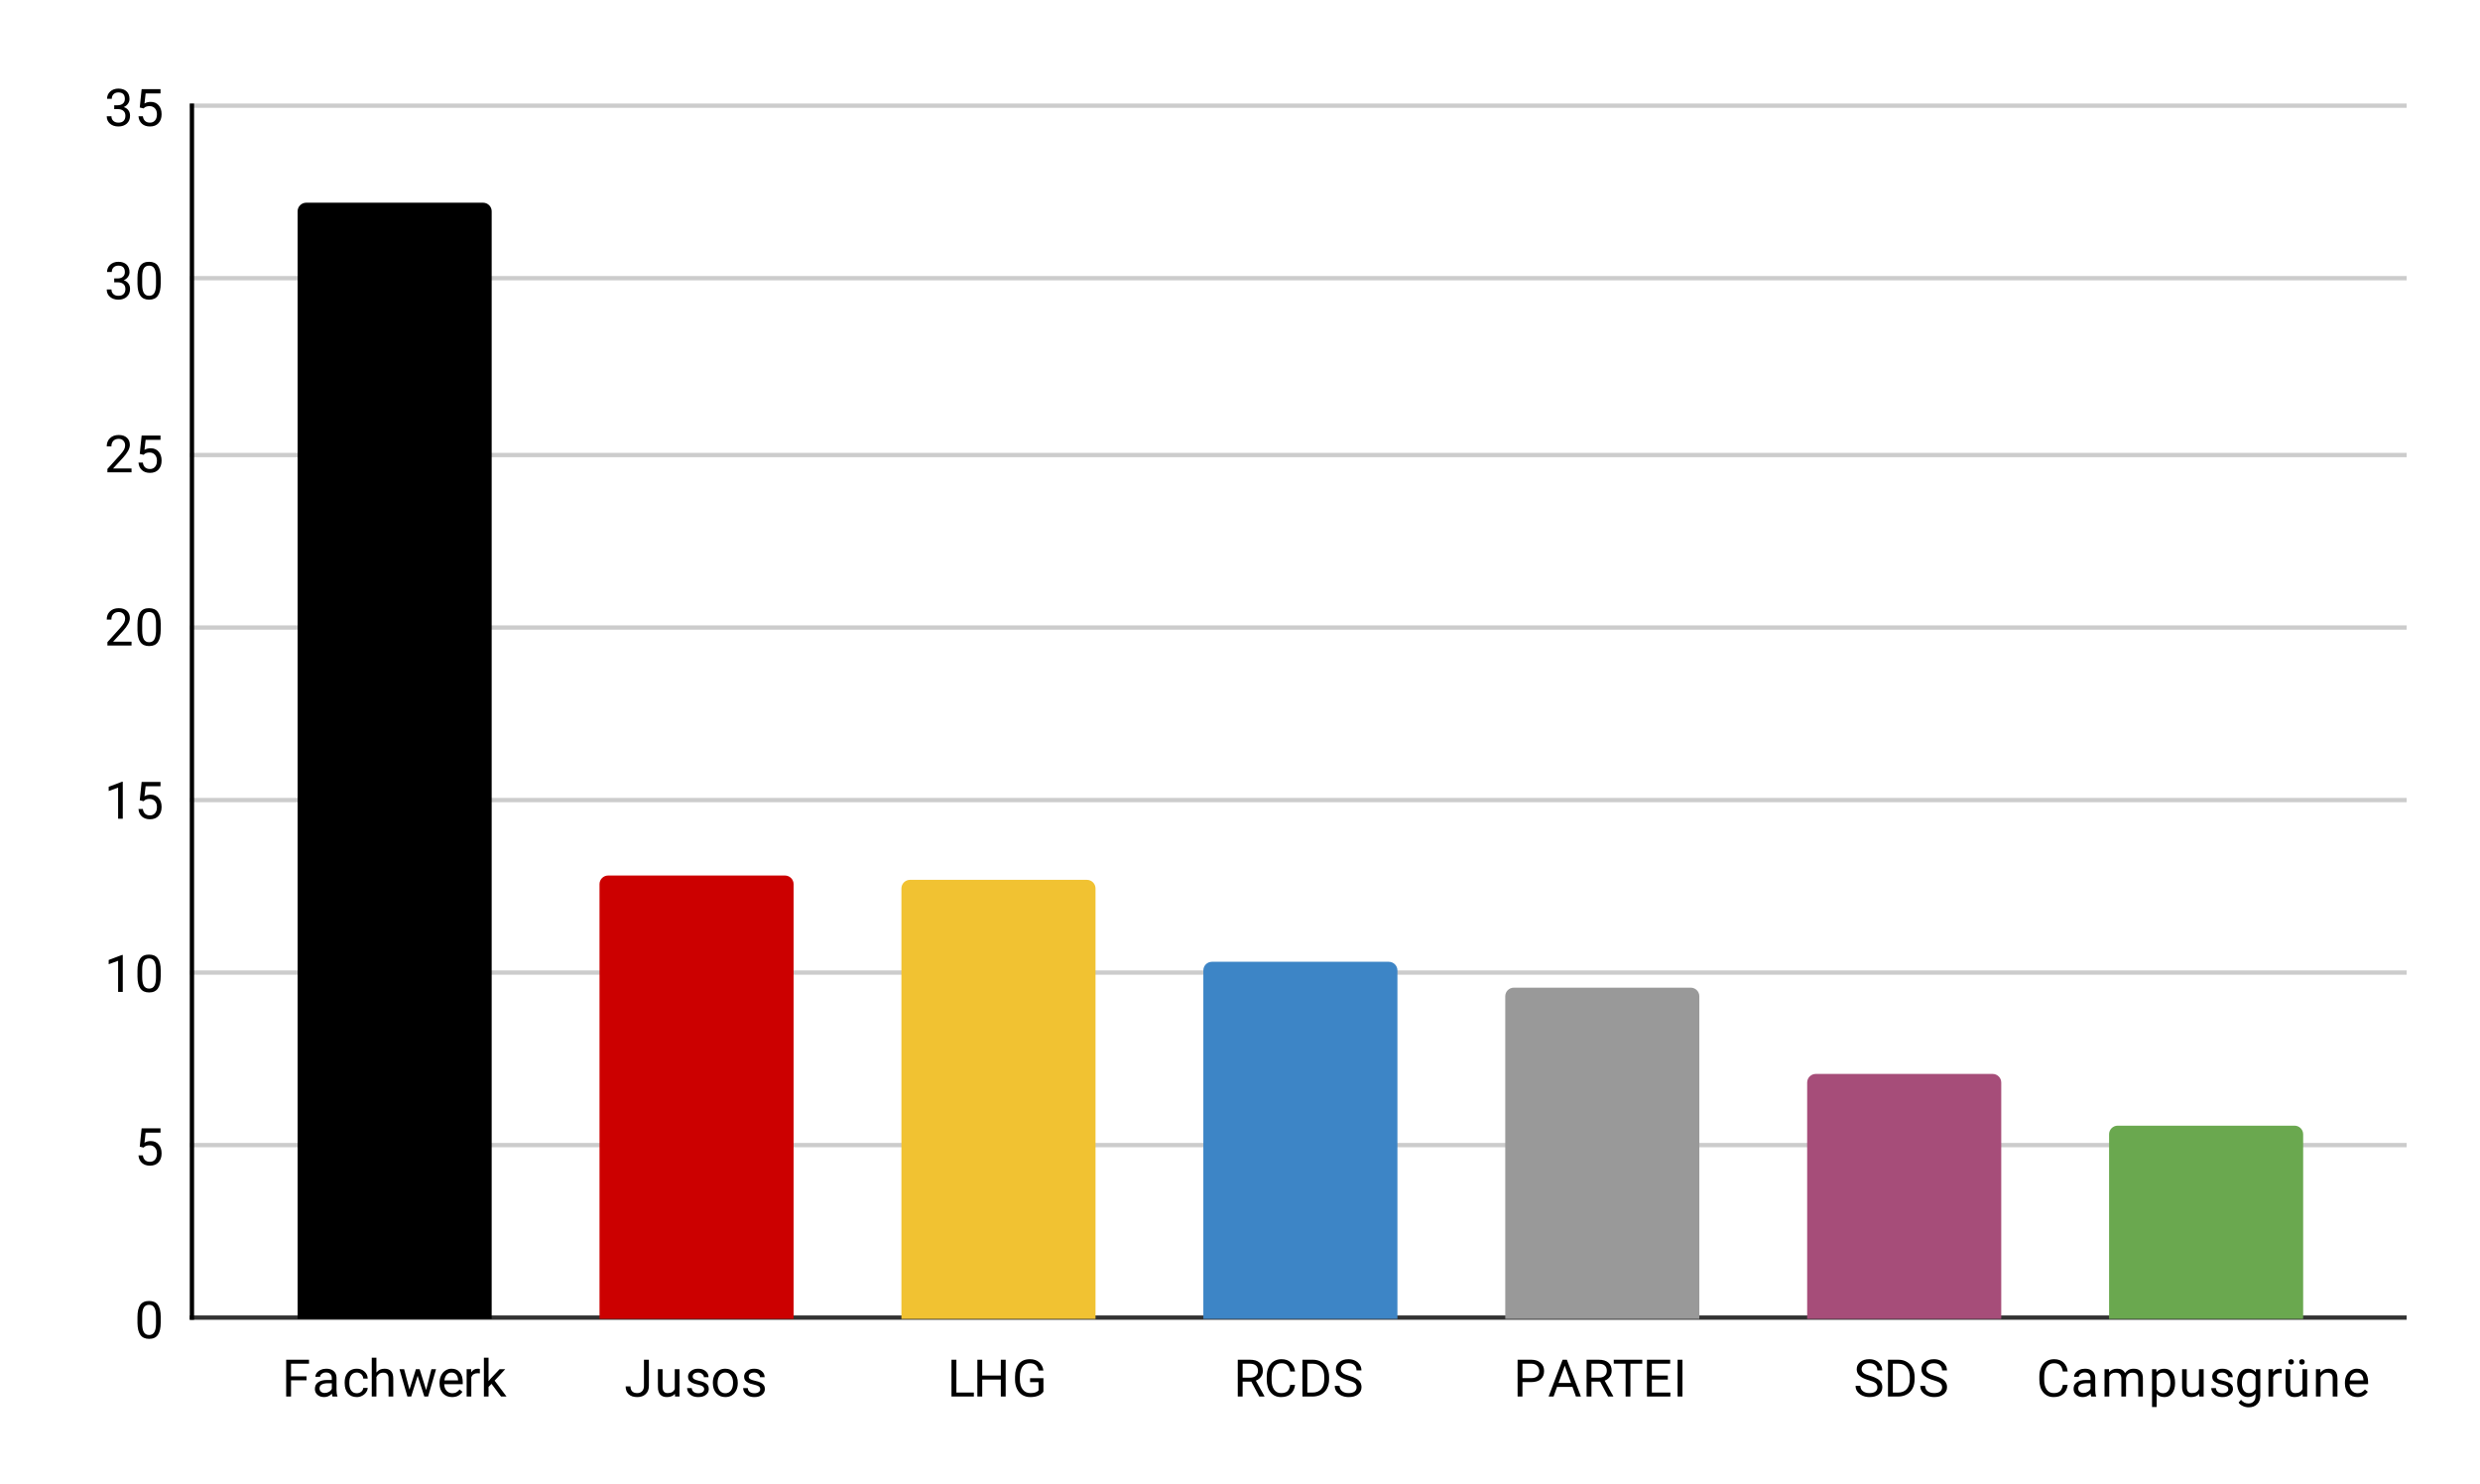 <svg version="1.1" viewBox="0.0 0.0 575.0 344.0" fill="none" stroke="none" stroke-linecap="square" stroke-miterlimit="10" width="575" height="344" xmlns:xlink="http://www.w3.org/1999/xlink" xmlns="http://www.w3.org/2000/svg"><path fill="#ffffff" d="M0 0L575.0 0L575.0 344.0L0 344.0L0 0Z" fill-rule="nonzero"/><path stroke="#333333" stroke-width="1.0" stroke-linecap="butt" d="M44.5 305.5L557.5 305.5" fill-rule="nonzero"/><path stroke="#cccccc" stroke-width="1.0" stroke-linecap="butt" d="M44.5 265.5L557.5 265.5" fill-rule="nonzero"/><path stroke="#cccccc" stroke-width="1.0" stroke-linecap="butt" d="M44.5 225.5L557.5 225.5" fill-rule="nonzero"/><path stroke="#cccccc" stroke-width="1.0" stroke-linecap="butt" d="M44.5 185.5L557.5 185.5" fill-rule="nonzero"/><path stroke="#cccccc" stroke-width="1.0" stroke-linecap="butt" d="M44.5 145.5L557.5 145.5" fill-rule="nonzero"/><path stroke="#cccccc" stroke-width="1.0" stroke-linecap="butt" d="M44.5 105.5L557.5 105.5" fill-rule="nonzero"/><path stroke="#cccccc" stroke-width="1.0" stroke-linecap="butt" d="M44.5 64.5L557.5 64.5" fill-rule="nonzero"/><path stroke="#cccccc" stroke-width="1.0" stroke-linecap="butt" d="M44.5 24.5L557.5 24.5" fill-rule="nonzero"/><path stroke="#000000" stroke-width="1.0" stroke-linecap="butt" d="M44.5 305.5L44.5 24.5" fill-rule="nonzero"/><clipPath id="id_0"><path d="M44.2 24.7L557.8 24.7L557.8 305.8L44.2 305.8L44.2 24.7Z" clip-rule="nonzero"/></clipPath><path stroke="#000000" stroke-width="2.0" stroke-linecap="butt" stroke-opacity="0.0" clip-path="url(#id_0)" d="M114.0 306.0L69.0 306.0L69.0 49.0C69.0 47.895 69.895 47.0 71.0 47.0L112.0 47.0C113.105 47.0 114.0 47.895 114.0 49.0Z" fill-rule="nonzero"/><path fill="#000000" clip-path="url(#id_0)" d="M114.0 306.0L69.0 306.0L69.0 49.0C69.0 47.895 69.895 47.0 71.0 47.0L112.0 47.0C113.105 47.0 114.0 47.895 114.0 49.0Z" fill-rule="nonzero"/><path stroke="#000000" stroke-width="2.0" stroke-linecap="butt" stroke-opacity="0.0" clip-path="url(#id_0)" d="M184.0 306.0L139.0 306.0L139.0 205.0C139.0 203.895 139.895 203.0 141.0 203.0L182.0 203.0C183.105 203.0 184.0 203.895 184.0 205.0Z" fill-rule="nonzero"/><path fill="#cc0000" clip-path="url(#id_0)" d="M184.0 306.0L139.0 306.0L139.0 205.0C139.0 203.895 139.895 203.0 141.0 203.0L182.0 203.0C183.105 203.0 184.0 203.895 184.0 205.0Z" fill-rule="nonzero"/><path stroke="#000000" stroke-width="2.0" stroke-linecap="butt" stroke-opacity="0.0" clip-path="url(#id_0)" d="M254.0 306.0L209.0 306.0L209.0 206.0C209.0 204.895 209.895 204.0 211.0 204.0L252.0 204.0C253.105 204.0 254.0 204.895 254.0 206.0Z" fill-rule="nonzero"/><path fill="#f1c232" clip-path="url(#id_0)" d="M254.0 306.0L209.0 306.0L209.0 206.0C209.0 204.895 209.895 204.0 211.0 204.0L252.0 204.0C253.105 204.0 254.0 204.895 254.0 206.0Z" fill-rule="nonzero"/><path stroke="#000000" stroke-width="2.0" stroke-linecap="butt" stroke-opacity="0.0" clip-path="url(#id_0)" d="M324.0 306.0L279.0 306.0L279.0 225.0C279.0 223.895 279.895 223.0 281.0 223.0L322.0 223.0C323.105 223.0 324.0 223.895 324.0 225.0Z" fill-rule="nonzero"/><path fill="#3d85c6" clip-path="url(#id_0)" d="M324.0 306.0L279.0 306.0L279.0 225.0C279.0 223.895 279.895 223.0 281.0 223.0L322.0 223.0C323.105 223.0 324.0 223.895 324.0 225.0Z" fill-rule="nonzero"/><path stroke="#000000" stroke-width="2.0" stroke-linecap="butt" stroke-opacity="0.0" clip-path="url(#id_0)" d="M394.0 306.0L349.0 306.0L349.0 231.0C349.0 229.895 349.895 229.0 351.0 229.0L392.0 229.0C393.105 229.0 394.0 229.895 394.0 231.0Z" fill-rule="nonzero"/><path fill="#999999" clip-path="url(#id_0)" d="M394.0 306.0L349.0 306.0L349.0 231.0C349.0 229.895 349.895 229.0 351.0 229.0L392.0 229.0C393.105 229.0 394.0 229.895 394.0 231.0Z" fill-rule="nonzero"/><path stroke="#000000" stroke-width="2.0" stroke-linecap="butt" stroke-opacity="0.0" clip-path="url(#id_0)" d="M464.0 306.0L419.0 306.0L419.0 251.0C419.0 249.895 419.895 249.0 421.0 249.0L462.0 249.0C463.105 249.0 464.0 249.895 464.0 251.0Z" fill-rule="nonzero"/><path fill="#a64d79" clip-path="url(#id_0)" d="M464.0 306.0L419.0 306.0L419.0 251.0C419.0 249.895 419.895 249.0 421.0 249.0L462.0 249.0C463.105 249.0 464.0 249.895 464.0 251.0Z" fill-rule="nonzero"/><path stroke="#000000" stroke-width="2.0" stroke-linecap="butt" stroke-opacity="0.0" clip-path="url(#id_0)" d="M534.0 306.0L489.0 306.0L489.0 263.0C489.0 261.895 489.895 261.0 491.0 261.0L532.0 261.0C533.105 261.0 534.0 261.895 534.0 263.0Z" fill-rule="nonzero"/><path fill="#6aa84f" clip-path="url(#id_0)" d="M534.0 306.0L489.0 306.0L489.0 263.0C489.0 261.895 489.895 261.0 491.0 261.0L532.0 261.0C533.105 261.0 534.0 261.895 534.0 263.0Z" fill-rule="nonzero"/><path fill="#000000" d="M37.263 306.659Q37.263 308.566 36.606 309.503Q35.966 310.425 34.575 310.425Q33.216 310.425 32.559 309.519Q31.903 308.613 31.872 306.8L31.872 305.363Q31.872 303.472 32.513 302.566Q33.169 301.644 34.559 301.644Q35.934 301.644 36.591 302.534Q37.247 303.409 37.263 305.253L37.263 306.659ZM36.169 305.175Q36.169 303.8 35.778 303.175Q35.403 302.534 34.559 302.534Q33.731 302.534 33.341 303.175Q32.966 303.8 32.966 305.097L32.966 306.831Q32.966 308.206 33.356 308.878Q33.763 309.534 34.575 309.534Q35.372 309.534 35.763 308.909Q36.153 308.284 36.169 306.956L36.169 305.175Z" fill-rule="nonzero"/><path fill="#000000" d="M32.403 265.862L32.841 261.612L37.216 261.612L37.216 262.612L33.763 262.612L33.497 264.94Q34.138 264.565 34.934 264.565Q36.091 264.565 36.778 265.346Q37.466 266.112 37.466 267.424Q37.466 268.737 36.747 269.502Q36.044 270.268 34.763 270.268Q33.638 270.268 32.919 269.643Q32.2 269.002 32.106 267.893L33.122 267.893Q33.231 268.627 33.653 269.002Q34.075 269.377 34.763 269.377Q35.513 269.377 35.95 268.862Q36.388 268.346 36.388 267.44Q36.388 266.58 35.919 266.065Q35.45 265.549 34.669 265.549Q33.966 265.549 33.559 265.846L33.278 266.08L32.403 265.862Z" fill-rule="nonzero"/><path fill="#000000" d="M28.466 229.986L27.387 229.986L27.387 222.767L25.2 223.564L25.2 222.579L28.309 221.408L28.466 221.408L28.466 229.986ZM37.263 226.345Q37.263 228.251 36.606 229.189Q35.966 230.111 34.575 230.111Q33.216 230.111 32.559 229.204Q31.903 228.298 31.872 226.486L31.872 225.048Q31.872 223.158 32.513 222.251Q33.169 221.329 34.559 221.329Q35.934 221.329 36.591 222.22Q37.247 223.095 37.263 224.939L37.263 226.345ZM36.169 224.861Q36.169 223.486 35.778 222.861Q35.403 222.22 34.559 222.22Q33.731 222.22 33.341 222.861Q32.966 223.486 32.966 224.783L32.966 226.517Q32.966 227.892 33.356 228.564Q33.763 229.22 34.575 229.22Q35.372 229.22 35.763 228.595Q36.153 227.97 36.169 226.642L36.169 224.861Z" fill-rule="nonzero"/><path fill="#000000" d="M28.466 189.829L27.387 189.829L27.387 182.61L25.2 183.407L25.2 182.422L28.309 181.25L28.466 181.25L28.466 189.829ZM32.403 185.547L32.841 181.297L37.216 181.297L37.216 182.297L33.763 182.297L33.497 184.625Q34.138 184.25 34.934 184.25Q36.091 184.25 36.778 185.032Q37.466 185.797 37.466 187.11Q37.466 188.422 36.747 189.188Q36.044 189.954 34.763 189.954Q33.638 189.954 32.919 189.329Q32.2 188.688 32.106 187.579L33.122 187.579Q33.231 188.313 33.653 188.688Q34.075 189.063 34.763 189.063Q35.513 189.063 35.95 188.547Q36.388 188.032 36.388 187.125Q36.388 186.266 35.919 185.75Q35.45 185.235 34.669 185.235Q33.966 185.235 33.559 185.532L33.278 185.766L32.403 185.547Z" fill-rule="nonzero"/><path fill="#000000" d="M30.497 149.671L24.903 149.671L24.903 148.89L27.856 145.609Q28.512 144.859 28.762 144.406Q29.012 143.937 29.012 143.437Q29.012 142.765 28.606 142.343Q28.216 141.906 27.528 141.906Q26.731 141.906 26.278 142.375Q25.825 142.828 25.825 143.656L24.747 143.656Q24.747 142.468 25.497 141.75Q26.262 141.015 27.528 141.015Q28.731 141.015 29.419 141.64Q30.106 142.265 30.106 143.312Q30.106 144.562 28.497 146.312L26.216 148.781L30.497 148.781L30.497 149.671ZM37.263 146.031Q37.263 147.937 36.606 148.875Q35.966 149.796 34.575 149.796Q33.216 149.796 32.559 148.89Q31.903 147.984 31.872 146.171L31.872 144.734Q31.872 142.843 32.513 141.937Q33.169 141.015 34.559 141.015Q35.934 141.015 36.591 141.906Q37.247 142.781 37.263 144.625L37.263 146.031ZM36.169 144.546Q36.169 143.171 35.778 142.546Q35.403 141.906 34.559 141.906Q33.731 141.906 33.341 142.546Q32.966 143.171 32.966 144.468L32.966 146.203Q32.966 147.578 33.356 148.25Q33.763 148.906 34.575 148.906Q35.372 148.906 35.763 148.281Q36.153 147.656 36.169 146.328L36.169 144.546Z" fill-rule="nonzero"/><path fill="#000000" d="M30.497 109.514L24.903 109.514L24.903 108.733L27.856 105.452Q28.512 104.702 28.762 104.249Q29.012 103.78 29.012 103.28Q29.012 102.608 28.606 102.186Q28.216 101.749 27.528 101.749Q26.731 101.749 26.278 102.217Q25.825 102.671 25.825 103.499L24.747 103.499Q24.747 102.311 25.497 101.592Q26.262 100.858 27.528 100.858Q28.731 100.858 29.419 101.483Q30.106 102.108 30.106 103.155Q30.106 104.405 28.497 106.155L26.216 108.624L30.497 108.624L30.497 109.514ZM32.403 105.233L32.841 100.983L37.216 100.983L37.216 101.983L33.763 101.983L33.497 104.311Q34.138 103.936 34.934 103.936Q36.091 103.936 36.778 104.717Q37.466 105.483 37.466 106.796Q37.466 108.108 36.747 108.874Q36.044 109.639 34.763 109.639Q33.638 109.639 32.919 109.014Q32.2 108.374 32.106 107.264L33.122 107.264Q33.231 107.999 33.653 108.374Q34.075 108.749 34.763 108.749Q35.513 108.749 35.95 108.233Q36.388 107.717 36.388 106.811Q36.388 105.952 35.919 105.436Q35.45 104.921 34.669 104.921Q33.966 104.921 33.559 105.217L33.278 105.452L32.403 105.233Z" fill-rule="nonzero"/><path fill="#000000" d="M26.481 64.56L27.294 64.56Q28.075 64.545 28.512 64.154Q28.95 63.763 28.95 63.092Q28.95 61.592 27.45 61.592Q26.747 61.592 26.325 61.998Q25.919 62.404 25.919 63.06L24.825 63.06Q24.825 62.045 25.559 61.373Q26.309 60.701 27.45 60.701Q28.653 60.701 29.341 61.342Q30.028 61.982 30.028 63.123Q30.028 63.685 29.669 64.201Q29.309 64.717 28.684 64.982Q29.387 65.201 29.762 65.717Q30.153 66.232 30.153 66.982Q30.153 68.123 29.403 68.81Q28.653 69.482 27.45 69.482Q26.262 69.482 25.497 68.826Q24.747 68.17 24.747 67.107L25.841 67.107Q25.841 67.779 26.278 68.185Q26.716 68.592 27.466 68.592Q28.247 68.592 28.653 68.185Q29.075 67.763 29.075 66.998Q29.075 66.263 28.622 65.873Q28.169 65.467 27.294 65.451L26.481 65.451L26.481 64.56ZM37.263 65.717Q37.263 67.623 36.606 68.56Q35.966 69.482 34.575 69.482Q33.216 69.482 32.559 68.576Q31.903 67.67 31.872 65.857L31.872 64.42Q31.872 62.529 32.513 61.623Q33.169 60.701 34.559 60.701Q35.934 60.701 36.591 61.592Q37.247 62.467 37.263 64.31L37.263 65.717ZM36.169 64.232Q36.169 62.857 35.778 62.232Q35.403 61.592 34.559 61.592Q33.731 61.592 33.341 62.232Q32.966 62.857 32.966 64.154L32.966 65.888Q32.966 67.263 33.356 67.935Q33.763 68.592 34.575 68.592Q35.372 68.592 35.763 67.967Q36.153 67.342 36.169 66.013L36.169 64.232Z" fill-rule="nonzero"/><path fill="#000000" d="M26.481 24.403L27.294 24.403Q28.075 24.387 28.512 23.997Q28.95 23.606 28.95 22.934Q28.95 21.434 27.45 21.434Q26.747 21.434 26.325 21.841Q25.919 22.247 25.919 22.903L24.825 22.903Q24.825 21.887 25.559 21.216Q26.309 20.544 27.45 20.544Q28.653 20.544 29.341 21.184Q30.028 21.825 30.028 22.966Q30.028 23.528 29.669 24.044Q29.309 24.559 28.684 24.825Q29.387 25.044 29.762 25.559Q30.153 26.075 30.153 26.825Q30.153 27.966 29.403 28.653Q28.653 29.325 27.45 29.325Q26.262 29.325 25.497 28.669Q24.747 28.012 24.747 26.95L25.841 26.95Q25.841 27.622 26.278 28.028Q26.716 28.434 27.466 28.434Q28.247 28.434 28.653 28.028Q29.075 27.606 29.075 26.841Q29.075 26.106 28.622 25.716Q28.169 25.309 27.294 25.294L26.481 25.294L26.481 24.403ZM32.403 24.919L32.841 20.669L37.216 20.669L37.216 21.669L33.763 21.669L33.497 23.997Q34.138 23.622 34.934 23.622Q36.091 23.622 36.778 24.403Q37.466 25.169 37.466 26.481Q37.466 27.794 36.747 28.559Q36.044 29.325 34.763 29.325Q33.638 29.325 32.919 28.7Q32.2 28.059 32.106 26.95L33.122 26.95Q33.231 27.684 33.653 28.059Q34.075 28.434 34.763 28.434Q35.513 28.434 35.95 27.919Q36.388 27.403 36.388 26.497Q36.388 25.637 35.919 25.122Q35.45 24.606 34.669 24.606Q33.966 24.606 33.559 24.903L33.278 25.137L32.403 24.919Z" fill-rule="nonzero"/><path fill="#000000" d="M71.07 320.034L67.477 320.034L67.477 323.8L66.352 323.8L66.352 315.269L71.649 315.269L71.649 316.191L67.477 316.191L67.477 319.113L71.07 319.113L71.07 320.034ZM77.102 323.8Q77.008 323.613 76.945 323.128Q76.195 323.925 75.149 323.925Q74.211 323.925 73.602 323.394Q73.008 322.863 73.008 322.034Q73.008 321.05 73.758 320.503Q74.508 319.956 75.883 319.956L76.93 319.956L76.93 319.456Q76.93 318.894 76.586 318.566Q76.258 318.222 75.586 318.222Q75.008 318.222 74.617 318.519Q74.227 318.8 74.227 319.222L73.133 319.222Q73.133 318.738 73.461 318.3Q73.805 317.863 74.383 317.613Q74.961 317.347 75.649 317.347Q76.758 317.347 77.367 317.894Q77.992 318.441 78.024 319.394L78.024 322.316Q78.024 323.191 78.242 323.706L78.242 323.8L77.102 323.8ZM75.305 322.972Q75.82 322.972 76.274 322.706Q76.727 322.441 76.93 322.019L76.93 320.722L76.086 320.722Q74.086 320.722 74.086 321.894Q74.086 322.394 74.43 322.691Q74.774 322.972 75.305 322.972ZM82.727 323.034Q83.305 323.034 83.742 322.691Q84.18 322.331 84.227 321.8L85.258 321.8Q85.227 322.347 84.867 322.847Q84.524 323.331 83.945 323.628Q83.383 323.925 82.727 323.925Q81.43 323.925 80.664 323.066Q79.914 322.191 79.914 320.691L79.914 320.503Q79.914 319.581 80.242 318.863Q80.586 318.144 81.211 317.753Q81.852 317.347 82.727 317.347Q83.789 317.347 84.492 317.988Q85.211 318.613 85.258 319.644L84.227 319.644Q84.18 319.019 83.758 318.628Q83.336 318.238 82.727 318.238Q81.899 318.238 81.445 318.831Q80.992 319.425 80.992 320.55L80.992 320.753Q80.992 321.847 81.445 322.441Q81.899 323.034 82.727 323.034ZM87.274 318.222Q87.992 317.347 89.149 317.347Q91.164 317.347 91.18 319.613L91.18 323.8L90.086 323.8L90.086 319.597Q90.086 318.925 89.774 318.597Q89.477 318.269 88.82 318.269Q88.289 318.269 87.883 318.55Q87.492 318.831 87.274 319.284L87.274 323.8L86.195 323.8L86.195 314.8L87.274 314.8L87.274 318.222ZM98.805 322.3L100.024 317.456L101.102 317.456L99.258 323.8L98.383 323.8L96.836 318.988L95.336 323.8L94.461 323.8L92.617 317.456L93.695 317.456L94.945 322.206L96.43 317.456L97.289 317.456L98.805 322.3ZM104.82 323.925Q103.524 323.925 102.711 323.081Q101.914 322.222 101.914 320.8L101.914 320.613Q101.914 319.659 102.274 318.925Q102.633 318.175 103.274 317.769Q103.93 317.347 104.68 317.347Q105.914 317.347 106.602 318.159Q107.289 318.972 107.289 320.488L107.289 320.941L102.992 320.941Q103.024 321.878 103.539 322.456Q104.07 323.034 104.883 323.034Q105.445 323.034 105.836 322.8Q106.242 322.566 106.555 322.175L107.211 322.691Q106.414 323.925 104.82 323.925ZM104.68 318.238Q104.024 318.238 103.57 318.722Q103.133 319.191 103.039 320.05L106.211 320.05L106.211 319.972Q106.164 319.144 105.758 318.691Q105.367 318.238 104.68 318.238ZM111.258 318.425Q111.008 318.394 110.727 318.394Q109.649 318.394 109.274 319.3L109.274 323.8L108.195 323.8L108.195 317.456L109.242 317.456L109.258 318.191Q109.789 317.347 110.774 317.347Q111.086 317.347 111.258 317.425L111.258 318.425ZM113.961 320.863L113.274 321.566L113.274 323.8L112.195 323.8L112.195 314.8L113.274 314.8L113.274 320.238L113.852 319.55L115.836 317.456L117.149 317.456L114.68 320.113L117.445 323.8L116.164 323.8L113.961 320.863Z" fill-rule="nonzero"/><path fill="#000000" d="M149.307 315.269L150.448 315.269L150.448 321.316Q150.448 322.534 149.698 323.238Q148.964 323.925 147.745 323.925Q146.479 323.925 145.761 323.269Q145.057 322.613 145.057 321.441L146.182 321.441Q146.182 322.175 146.573 322.597Q146.979 323.003 147.745 323.003Q148.448 323.003 148.87 322.566Q149.307 322.113 149.307 321.331L149.307 315.269ZM156.479 323.175Q155.854 323.925 154.62 323.925Q153.604 323.925 153.073 323.331Q152.542 322.738 152.542 321.581L152.542 317.456L153.62 317.456L153.62 321.55Q153.62 323.003 154.792 323.003Q156.042 323.003 156.448 322.066L156.448 317.456L157.542 317.456L157.542 323.8L156.511 323.8L156.479 323.175ZM163.261 322.113Q163.261 321.675 162.917 321.441Q162.589 321.191 161.761 321.019Q160.948 320.847 160.464 320.597Q159.979 320.347 159.745 320.019Q159.526 319.675 159.526 319.206Q159.526 318.425 160.182 317.894Q160.839 317.347 161.87 317.347Q162.948 317.347 163.604 317.909Q164.276 318.456 164.276 319.316L163.198 319.316Q163.198 318.878 162.807 318.566Q162.432 318.238 161.87 318.238Q161.276 318.238 160.932 318.503Q160.604 318.753 160.604 319.159Q160.604 319.55 160.917 319.753Q161.229 319.956 162.042 320.144Q162.854 320.316 163.354 320.566Q163.854 320.816 164.089 321.175Q164.339 321.534 164.339 322.034Q164.339 322.894 163.651 323.409Q162.979 323.925 161.901 323.925Q161.136 323.925 160.542 323.659Q159.964 323.378 159.636 322.894Q159.307 322.409 159.307 321.847L160.386 321.847Q160.417 322.394 160.823 322.722Q161.229 323.034 161.901 323.034Q162.511 323.034 162.886 322.784Q163.261 322.534 163.261 322.113ZM165.276 320.566Q165.276 319.644 165.636 318.894Q166.011 318.144 166.667 317.753Q167.323 317.347 168.151 317.347Q169.448 317.347 170.245 318.238Q171.057 319.128 171.057 320.628L171.057 320.706Q171.057 321.628 170.698 322.363Q170.339 323.097 169.682 323.519Q169.026 323.925 168.167 323.925Q166.886 323.925 166.073 323.034Q165.276 322.128 165.276 320.644L165.276 320.566ZM166.37 320.706Q166.37 321.753 166.854 322.394Q167.354 323.034 168.167 323.034Q168.995 323.034 169.479 322.394Q169.964 321.738 169.964 320.566Q169.964 319.534 169.464 318.894Q168.979 318.238 168.151 318.238Q167.354 318.238 166.854 318.878Q166.37 319.503 166.37 320.706ZM176.261 322.113Q176.261 321.675 175.917 321.441Q175.589 321.191 174.761 321.019Q173.948 320.847 173.464 320.597Q172.979 320.347 172.745 320.019Q172.526 319.675 172.526 319.206Q172.526 318.425 173.182 317.894Q173.839 317.347 174.87 317.347Q175.948 317.347 176.604 317.909Q177.276 318.456 177.276 319.316L176.198 319.316Q176.198 318.878 175.807 318.566Q175.432 318.238 174.87 318.238Q174.276 318.238 173.932 318.503Q173.604 318.753 173.604 319.159Q173.604 319.55 173.917 319.753Q174.229 319.956 175.042 320.144Q175.854 320.316 176.354 320.566Q176.854 320.816 177.089 321.175Q177.339 321.534 177.339 322.034Q177.339 322.894 176.651 323.409Q175.979 323.925 174.901 323.925Q174.136 323.925 173.542 323.659Q172.964 323.378 172.636 322.894Q172.307 322.409 172.307 321.847L173.386 321.847Q173.417 322.394 173.823 322.722Q174.229 323.034 174.901 323.034Q175.511 323.034 175.886 322.784Q176.261 322.534 176.261 322.113Z" fill-rule="nonzero"/><path fill="#000000" d="M221.747 322.878L225.794 322.878L225.794 323.8L220.607 323.8L220.607 315.269L221.747 315.269L221.747 322.878ZM233.169 323.8L232.044 323.8L232.044 319.863L227.732 319.863L227.732 323.8L226.607 323.8L226.607 315.269L227.732 315.269L227.732 318.941L232.044 318.941L232.044 315.269L233.169 315.269L233.169 323.8ZM241.919 322.675Q241.482 323.3 240.701 323.613Q239.919 323.925 238.888 323.925Q237.857 323.925 237.044 323.441Q236.232 322.941 235.794 322.034Q235.357 321.128 235.341 319.941L235.341 319.206Q235.341 317.269 236.232 316.206Q237.138 315.144 238.763 315.144Q240.107 315.144 240.919 315.831Q241.732 316.519 241.919 317.769L240.794 317.769Q240.466 316.081 238.779 316.081Q237.638 316.081 237.06 316.878Q236.482 317.659 236.466 319.175L236.466 319.863Q236.466 321.3 237.122 322.159Q237.779 323.003 238.904 323.003Q239.529 323.003 239.997 322.863Q240.482 322.722 240.794 322.378L240.794 320.472L238.826 320.472L238.826 319.55L241.919 319.55L241.919 322.675Z" fill-rule="nonzero"/><path fill="#000000" d="M290.125 320.347L288.109 320.347L288.109 323.8L286.984 323.8L286.984 315.269L289.812 315.269Q291.25 315.269 292.016 315.925Q292.797 316.581 292.797 317.831Q292.797 318.628 292.359 319.222Q291.938 319.816 291.172 320.113L293.172 323.722L293.172 323.8L291.969 323.8L290.125 320.347ZM288.109 319.425L289.844 319.425Q290.688 319.425 291.172 319.003Q291.672 318.566 291.672 317.831Q291.672 317.05 291.203 316.628Q290.734 316.206 289.844 316.191L288.109 316.191L288.109 319.425ZM300.266 321.097Q300.109 322.441 299.266 323.191Q298.422 323.925 297.031 323.925Q295.516 323.925 294.609 322.847Q293.703 321.753 293.703 319.925L293.703 319.113Q293.703 317.925 294.125 317.019Q294.547 316.113 295.328 315.628Q296.109 315.144 297.125 315.144Q298.484 315.144 299.297 315.909Q300.125 316.675 300.266 318.003L299.141 318.003Q298.984 316.988 298.5 316.534Q298.016 316.081 297.125 316.081Q296.047 316.081 295.438 316.878Q294.828 317.675 294.828 319.144L294.828 319.972Q294.828 321.363 295.406 322.191Q295.984 323.003 297.031 323.003Q297.969 323.003 298.469 322.581Q298.969 322.144 299.141 321.097L300.266 321.097ZM301.984 323.8L301.984 315.269L304.406 315.269Q305.516 315.269 306.359 315.769Q307.219 316.253 307.688 317.159Q308.156 318.066 308.156 319.253L308.156 319.784Q308.156 321.003 307.688 321.909Q307.234 322.816 306.359 323.3Q305.5 323.784 304.359 323.8L301.984 323.8ZM303.109 316.191L303.109 322.878L304.297 322.878Q305.594 322.878 306.312 322.081Q307.047 321.269 307.047 319.769L307.047 319.269Q307.047 317.816 306.359 317.019Q305.688 316.206 304.422 316.191L303.109 316.191ZM312.5 320.003Q311.062 319.581 310.391 318.972Q309.734 318.363 309.734 317.472Q309.734 316.472 310.531 315.816Q311.344 315.144 312.641 315.144Q313.516 315.144 314.203 315.488Q314.891 315.831 315.266 316.425Q315.656 317.019 315.656 317.738L314.516 317.738Q314.516 316.956 314.016 316.519Q313.531 316.081 312.641 316.081Q311.812 316.081 311.344 316.456Q310.875 316.816 310.875 317.456Q310.875 317.988 311.312 318.347Q311.766 318.706 312.828 319.003Q313.891 319.3 314.484 319.659Q315.094 320.019 315.375 320.503Q315.672 320.988 315.672 321.628Q315.672 322.675 314.859 323.3Q314.047 323.925 312.703 323.925Q311.812 323.925 311.047 323.581Q310.297 323.238 309.875 322.659Q309.469 322.066 309.469 321.331L310.594 321.331Q310.594 322.097 311.172 322.55Q311.75 323.003 312.703 323.003Q313.594 323.003 314.062 322.644Q314.531 322.269 314.531 321.644Q314.531 321.019 314.094 320.675Q313.656 320.331 312.5 320.003Z" fill-rule="nonzero"/><path fill="#000000" d="M352.987 320.456L352.987 323.8L351.862 323.8L351.862 315.269L355.018 315.269Q356.409 315.269 357.206 315.988Q358.003 316.691 358.003 317.878Q358.003 319.113 357.221 319.784Q356.456 320.456 355.003 320.456L352.987 320.456ZM352.987 319.534L355.018 319.534Q355.924 319.534 356.393 319.113Q356.878 318.691 356.878 317.894Q356.878 317.128 356.393 316.675Q355.924 316.206 355.081 316.191L352.987 316.191L352.987 319.534ZM364.581 321.566L361.003 321.566L360.206 323.8L359.049 323.8L362.299 315.269L363.284 315.269L366.549 323.8L365.393 323.8L364.581 321.566ZM361.346 320.644L364.253 320.644L362.799 316.659L361.346 320.644ZM371.003 320.347L368.987 320.347L368.987 323.8L367.862 323.8L367.862 315.269L370.69 315.269Q372.128 315.269 372.893 315.925Q373.674 316.581 373.674 317.831Q373.674 318.628 373.237 319.222Q372.815 319.816 372.049 320.113L374.049 323.722L374.049 323.8L372.846 323.8L371.003 320.347ZM368.987 319.425L370.721 319.425Q371.565 319.425 372.049 319.003Q372.549 318.566 372.549 317.831Q372.549 317.05 372.081 316.628Q371.612 316.206 370.721 316.191L368.987 316.191L368.987 319.425ZM380.768 316.191L378.018 316.191L378.018 323.8L376.909 323.8L376.909 316.191L374.159 316.191L374.159 315.269L380.768 315.269L380.768 316.191ZM386.69 319.863L382.987 319.863L382.987 322.878L387.284 322.878L387.284 323.8L381.862 323.8L381.862 315.269L387.237 315.269L387.237 316.191L382.987 316.191L382.987 318.941L386.69 318.941L386.69 319.863ZM390.081 323.8L388.956 323.8L388.956 315.269L390.081 315.269L390.081 323.8Z" fill-rule="nonzero"/><path fill="#000000" d="M433.255 320.003Q431.818 319.581 431.146 318.972Q430.489 318.363 430.489 317.472Q430.489 316.472 431.286 315.816Q432.099 315.144 433.396 315.144Q434.271 315.144 434.958 315.488Q435.646 315.831 436.021 316.425Q436.411 317.019 436.411 317.738L435.271 317.738Q435.271 316.956 434.771 316.519Q434.286 316.081 433.396 316.081Q432.568 316.081 432.099 316.456Q431.63 316.816 431.63 317.456Q431.63 317.988 432.068 318.347Q432.521 318.706 433.583 319.003Q434.646 319.3 435.239 319.659Q435.849 320.019 436.13 320.503Q436.427 320.988 436.427 321.628Q436.427 322.675 435.614 323.3Q434.802 323.925 433.458 323.925Q432.568 323.925 431.802 323.581Q431.052 323.238 430.63 322.659Q430.224 322.066 430.224 321.331L431.349 321.331Q431.349 322.097 431.927 322.55Q432.505 323.003 433.458 323.003Q434.349 323.003 434.818 322.644Q435.286 322.269 435.286 321.644Q435.286 321.019 434.849 320.675Q434.411 320.331 433.255 320.003ZM437.739 323.8L437.739 315.269L440.161 315.269Q441.271 315.269 442.114 315.769Q442.974 316.253 443.443 317.159Q443.911 318.066 443.911 319.253L443.911 319.784Q443.911 321.003 443.443 321.909Q442.989 322.816 442.114 323.3Q441.255 323.784 440.114 323.8L437.739 323.8ZM438.864 316.191L438.864 322.878L440.052 322.878Q441.349 322.878 442.068 322.081Q442.802 321.269 442.802 319.769L442.802 319.269Q442.802 317.816 442.114 317.019Q441.443 316.206 440.177 316.191L438.864 316.191ZM448.255 320.003Q446.818 319.581 446.146 318.972Q445.489 318.363 445.489 317.472Q445.489 316.472 446.286 315.816Q447.099 315.144 448.396 315.144Q449.271 315.144 449.958 315.488Q450.646 315.831 451.021 316.425Q451.411 317.019 451.411 317.738L450.271 317.738Q450.271 316.956 449.771 316.519Q449.286 316.081 448.396 316.081Q447.568 316.081 447.099 316.456Q446.63 316.816 446.63 317.456Q446.63 317.988 447.068 318.347Q447.521 318.706 448.583 319.003Q449.646 319.3 450.239 319.659Q450.849 320.019 451.13 320.503Q451.427 320.988 451.427 321.628Q451.427 322.675 450.614 323.3Q449.802 323.925 448.458 323.925Q447.568 323.925 446.802 323.581Q446.052 323.238 445.63 322.659Q445.224 322.066 445.224 321.331L446.349 321.331Q446.349 322.097 446.927 322.55Q447.505 323.003 448.458 323.003Q449.349 323.003 449.818 322.644Q450.286 322.269 450.286 321.644Q450.286 321.019 449.849 320.675Q449.411 320.331 448.255 320.003Z" fill-rule="nonzero"/><path fill="#000000" d="M479.398 321.097Q479.242 322.441 478.398 323.191Q477.555 323.925 476.164 323.925Q474.648 323.925 473.742 322.847Q472.836 321.753 472.836 319.925L472.836 319.113Q472.836 317.925 473.258 317.019Q473.68 316.113 474.461 315.628Q475.242 315.144 476.258 315.144Q477.617 315.144 478.43 315.909Q479.258 316.675 479.398 318.003L478.273 318.003Q478.117 316.988 477.633 316.534Q477.148 316.081 476.258 316.081Q475.18 316.081 474.57 316.878Q473.961 317.675 473.961 319.144L473.961 319.972Q473.961 321.363 474.539 322.191Q475.117 323.003 476.164 323.003Q477.101 323.003 477.601 322.581Q478.101 322.144 478.273 321.097L479.398 321.097ZM484.867 323.8Q484.773 323.613 484.711 323.128Q483.961 323.925 482.914 323.925Q481.976 323.925 481.367 323.394Q480.773 322.863 480.773 322.034Q480.773 321.05 481.523 320.503Q482.273 319.956 483.648 319.956L484.695 319.956L484.695 319.456Q484.695 318.894 484.351 318.566Q484.023 318.222 483.351 318.222Q482.773 318.222 482.383 318.519Q481.992 318.8 481.992 319.222L480.898 319.222Q480.898 318.738 481.226 318.3Q481.57 317.863 482.148 317.613Q482.726 317.347 483.414 317.347Q484.523 317.347 485.133 317.894Q485.758 318.441 485.789 319.394L485.789 322.316Q485.789 323.191 486.008 323.706L486.008 323.8L484.867 323.8ZM483.07 322.972Q483.586 322.972 484.039 322.706Q484.492 322.441 484.695 322.019L484.695 320.722L483.851 320.722Q481.851 320.722 481.851 321.894Q481.851 322.394 482.195 322.691Q482.539 322.972 483.07 322.972ZM488.976 317.456L489.008 318.159Q489.695 317.347 490.883 317.347Q492.211 317.347 492.695 318.363Q493.008 317.909 493.508 317.628Q494.023 317.347 494.711 317.347Q496.805 317.347 496.836 319.55L496.836 323.8L495.758 323.8L495.758 319.613Q495.758 318.941 495.445 318.613Q495.133 318.269 494.398 318.269Q493.789 318.269 493.383 318.628Q492.992 318.988 492.93 319.597L492.93 323.8L491.851 323.8L491.851 319.644Q491.851 318.269 490.492 318.269Q489.43 318.269 489.039 319.175L489.039 323.8L487.945 323.8L487.945 317.456L488.976 317.456ZM504.305 320.706Q504.305 322.144 503.648 323.034Q502.992 323.925 501.851 323.925Q500.695 323.925 500.039 323.191L500.039 326.238L498.961 326.238L498.961 317.456L499.945 317.456L499.992 318.159Q500.664 317.347 501.836 317.347Q502.976 317.347 503.633 318.206Q504.305 319.066 504.305 320.597L504.305 320.706ZM503.226 320.581Q503.226 319.503 502.758 318.894Q502.305 318.269 501.508 318.269Q500.523 318.269 500.039 319.128L500.039 322.159Q500.523 323.034 501.523 323.034Q502.305 323.034 502.758 322.425Q503.226 321.8 503.226 320.581ZM509.867 323.175Q509.242 323.925 508.008 323.925Q506.992 323.925 506.461 323.331Q505.93 322.738 505.93 321.581L505.93 317.456L507.008 317.456L507.008 321.55Q507.008 323.003 508.18 323.003Q509.43 323.003 509.836 322.066L509.836 317.456L510.93 317.456L510.93 323.8L509.898 323.8L509.867 323.175ZM516.648 322.113Q516.648 321.675 516.305 321.441Q515.976 321.191 515.148 321.019Q514.336 320.847 513.851 320.597Q513.367 320.347 513.133 320.019Q512.914 319.675 512.914 319.206Q512.914 318.425 513.57 317.894Q514.226 317.347 515.258 317.347Q516.336 317.347 516.992 317.909Q517.664 318.456 517.664 319.316L516.586 319.316Q516.586 318.878 516.195 318.566Q515.82 318.238 515.258 318.238Q514.664 318.238 514.32 318.503Q513.992 318.753 513.992 319.159Q513.992 319.55 514.305 319.753Q514.617 319.956 515.43 320.144Q516.242 320.316 516.742 320.566Q517.242 320.816 517.476 321.175Q517.726 321.534 517.726 322.034Q517.726 322.894 517.039 323.409Q516.367 323.925 515.289 323.925Q514.523 323.925 513.93 323.659Q513.351 323.378 513.023 322.894Q512.695 322.409 512.695 321.847L513.773 321.847Q513.805 322.394 514.211 322.722Q514.617 323.034 515.289 323.034Q515.898 323.034 516.273 322.784Q516.648 322.534 516.648 322.113ZM518.695 320.581Q518.695 319.097 519.383 318.222Q520.07 317.347 521.195 317.347Q522.351 317.347 523.008 318.159L523.055 317.456L524.055 317.456L524.055 323.644Q524.055 324.878 523.32 325.581Q522.586 326.3 521.367 326.3Q520.68 326.3 520.023 326.003Q519.367 325.706 519.023 325.206L519.586 324.55Q520.273 325.409 521.289 325.409Q522.07 325.409 522.508 324.956Q522.961 324.519 522.961 323.706L522.961 323.159Q522.305 323.925 521.18 323.925Q520.07 323.925 519.383 323.034Q518.695 322.128 518.695 320.581ZM519.789 320.706Q519.789 321.769 520.226 322.394Q520.664 323.003 521.461 323.003Q522.476 323.003 522.961 322.066L522.961 319.175Q522.461 318.269 521.461 318.269Q520.68 318.269 520.226 318.878Q519.789 319.488 519.789 320.706ZM529.023 318.425Q528.773 318.394 528.492 318.394Q527.414 318.394 527.039 319.3L527.039 323.8L525.961 323.8L525.961 317.456L527.008 317.456L527.023 318.191Q527.555 317.347 528.539 317.347Q528.851 317.347 529.023 317.425L529.023 318.425ZM533.867 323.175Q533.242 323.925 532.008 323.925Q530.992 323.925 530.461 323.331Q529.93 322.738 529.93 321.581L529.93 317.456L531.008 317.456L531.008 321.55Q531.008 323.003 532.18 323.003Q533.43 323.003 533.836 322.066L533.836 317.456L534.93 317.456L534.93 323.8L533.898 323.8L533.867 323.175ZM530.57 315.769Q530.57 315.503 530.726 315.331Q530.898 315.144 531.211 315.144Q531.523 315.144 531.68 315.331Q531.851 315.503 531.851 315.769Q531.851 316.034 531.68 316.206Q531.523 316.378 531.211 316.378Q530.898 316.378 530.726 316.206Q530.57 316.034 530.57 315.769ZM533.086 315.784Q533.086 315.519 533.242 315.331Q533.414 315.144 533.726 315.144Q534.039 315.144 534.195 315.331Q534.367 315.519 534.367 315.784Q534.367 316.034 534.195 316.222Q534.039 316.394 533.726 316.394Q533.414 316.394 533.242 316.222Q533.086 316.034 533.086 315.784ZM537.976 317.456L538.008 318.253Q538.742 317.347 539.914 317.347Q541.93 317.347 541.945 319.613L541.945 323.8L540.851 323.8L540.851 319.597Q540.851 318.925 540.539 318.597Q540.242 318.269 539.586 318.269Q539.055 318.269 538.648 318.55Q538.258 318.831 538.039 319.284L538.039 323.8L536.961 323.8L536.961 317.456L537.976 317.456ZM546.586 323.925Q545.289 323.925 544.476 323.081Q543.68 322.222 543.68 320.8L543.68 320.613Q543.68 319.659 544.039 318.925Q544.398 318.175 545.039 317.769Q545.695 317.347 546.445 317.347Q547.68 317.347 548.367 318.159Q549.055 318.972 549.055 320.488L549.055 320.941L544.758 320.941Q544.789 321.878 545.305 322.456Q545.836 323.034 546.648 323.034Q547.211 323.034 547.601 322.8Q548.008 322.566 548.32 322.175L548.976 322.691Q548.18 323.925 546.586 323.925ZM546.445 318.238Q545.789 318.238 545.336 318.722Q544.898 319.191 544.805 320.05L547.976 320.05L547.976 319.972Q547.93 319.144 547.523 318.691Q547.133 318.238 546.445 318.238Z" fill-rule="nonzero"/></svg>